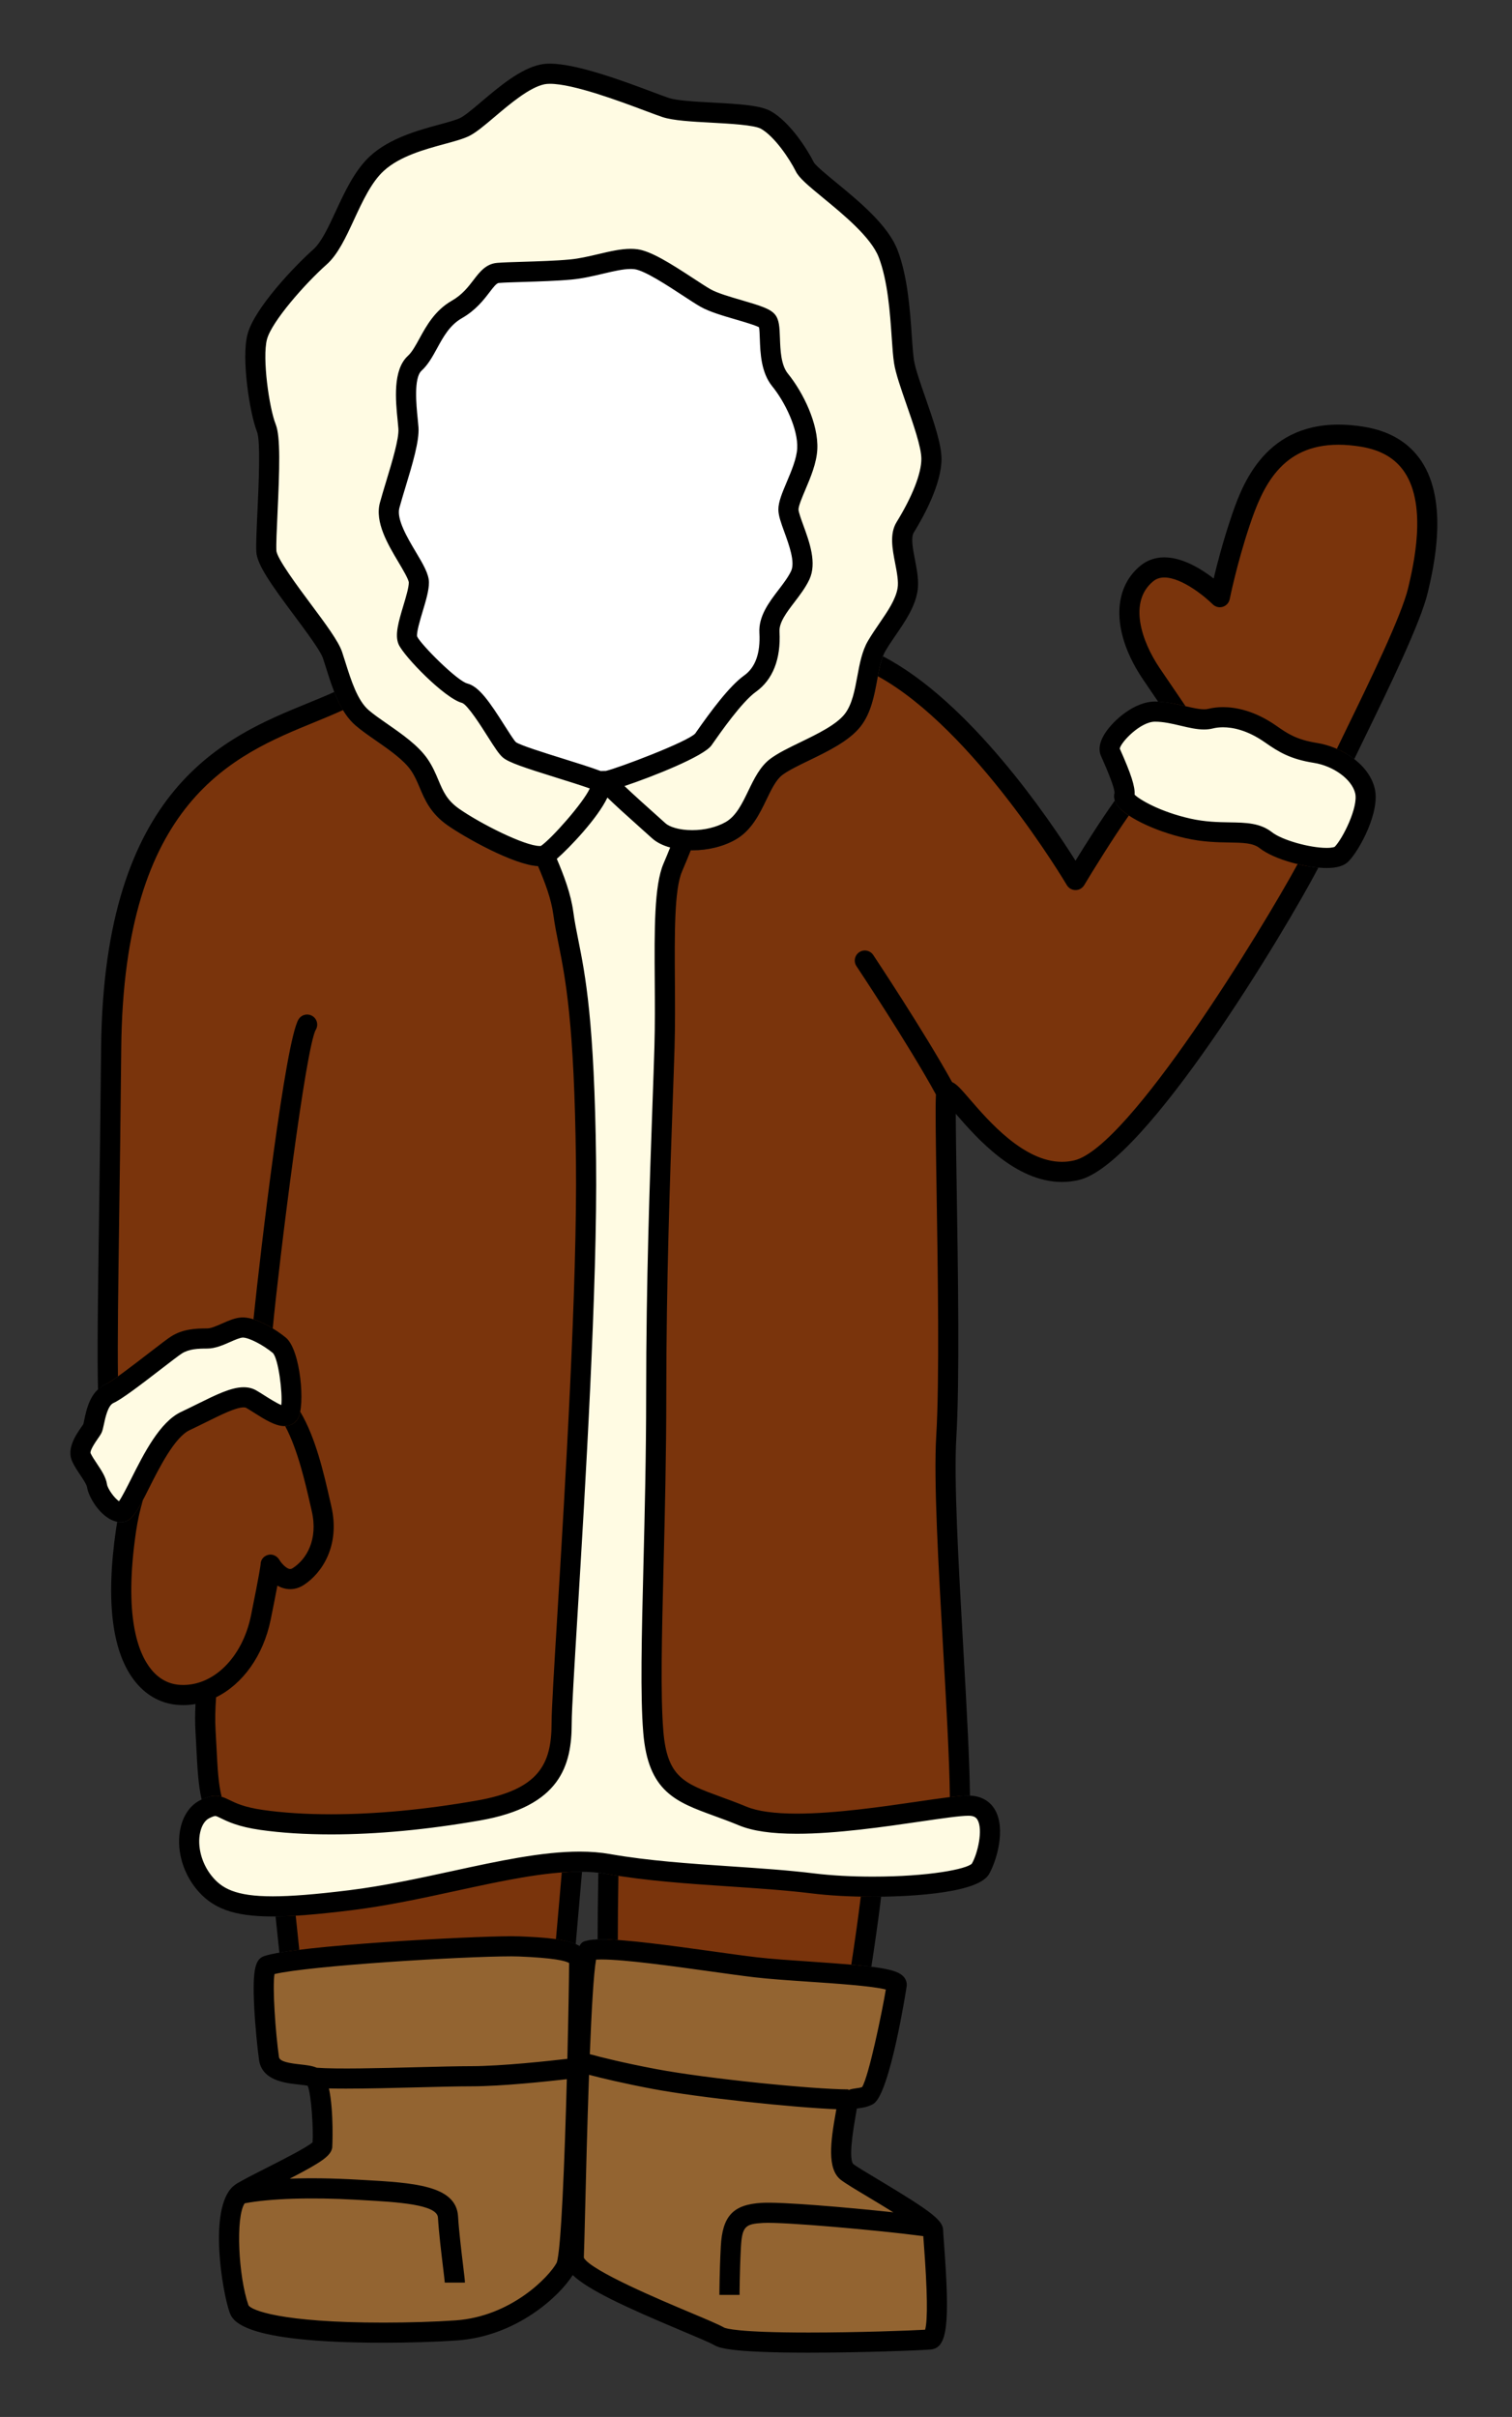 <svg xmlns="http://www.w3.org/2000/svg" xmlns:xlink="http://www.w3.org/1999/xlink" viewBox= "0 0 244 390" width="244px" height="390px">
<rect x="0" y="0" width="244" height="390" fill="#333333" stroke="none"/>
<g xmlns="http://www.w3.org/2000/svg" id="InuitV2.svg">
<path id="Jacket" fill="#7A340C" d="M212.254,137.327C211.807,139.118,184.943,186.13,173.75,188.816C162.557,191.502,153.154,174.041,152.707,176.279C152.259,178.517,153.602,217.022,152.707,231.798C151.812,246.574,156.271,291.596,154.48,296.522C152.689,301.448,107.934,293.137,101.217,292.243C94.501,291.348,91.367,294.481,61.817,297.168C32.267,299.855,34.058,294.034,33.163,279.259C33.048,277.365,33.12,275.168,33.327,272.78C37.468,271.143,40.899,266.87,42.091,261.016C43.675,253.237,43.675,252.516,43.675,252.516C43.675,252.516,45.692,255.973,48.14,254.389C50.588,252.805,53.182,249.059,51.885,243.442C50.588,237.825,48.428,227.02,43.098,224.715C39.468,223.147,30.739,225.114,25.071,233.733C21.978,233.921,19.514,233.823,18.834,233.141C16.596,230.903,17.491,216.127,17.938,169.118C18.375,123.239,41.411,119.148,54.588,113.152C55.309,114.668,56.195,116.048,57.387,117.07C58.334,117.882,59.482,118.679,60.699,119.524C62.784,120.972,65.148,122.615,66.311,124.305C66.935,125.212,67.328,126.145,67.744,127.132C68.557,129.063,69.48,131.251,72.241,133.183C75.01,135.121,83.223,139.768,87.119,139.768C87.848,139.768,88.467,139.61,88.957,139.298C90.222,138.492,96.12,132.683,98.014,128.696C99.156,129.818,100.954,131.448,103.737,133.935C104.341,134.475,104.859,134.937,105.216,135.262C106.575,136.498,108.943,137.206,111.712,137.206C114.268,137.206,116.754,136.59,118.713,135.471C121.276,134.006,122.558,131.352,123.689,129.01C124.484,127.364,125.236,125.809,126.246,125.051C127.244,124.303,128.866,123.517,130.584,122.686C133.62,121.216,137.061,119.55,138.889,117.201C140.563,115.049,141.085,112.222,141.547,109.726C141.692,108.944,141.838,108.19,142.006,107.483C158.395,116.188,173.564,142,173.564,142C173.564,142,180.913,129.716,184.046,126.582C187.182,123.448,212.702,135.536,212.254,137.327zM51.886,243.439C50.59,237.823,48.429,227.019,43.099,224.713C38.065,222.536,23.221,227.161,20.34,246.896C17.459,266.631,23.157,273.21,29.063,273.5C34.969,273.79,40.506,268.794,42.091,261.016C43.676,253.237,43.675,252.516,43.675,252.516C43.675,252.516,45.692,255.973,48.14,254.389C50.588,252.805,53.183,249.059,51.886,243.439zM191.9,117.682C191.9,117.682,189.806,114.637,185.81,108.736C181.812,102.835,180.669,96.173,185.048,92.556C189.427,88.939,196.849,96.363,196.849,96.363C196.849,96.363,197.992,90.653,200.085,84.371C202.179,78.089,205.985,68.191,219.881,70.475C233.777,72.759,230.327,88.849,228.828,95.22C227.329,101.591,218.358,118.824,215.694,124.724L191.9,117.682zM92.804,294.452C93.025,295.555,90.158,325.101,90.158,327.088C90.158,329.075,50.026,330.836,48.923,329.072C47.82,327.307,46.277,310.99,45.615,304.375C45.616,304.375,92.583,293.35,92.804,294.452zM140.875,300.627C141.536,301.95,137.566,327.308,136.906,328.631C136.245,329.954,100.522,326.648,98.979,325.985C97.436,325.322,98.317,297.54,98.317,295.114C98.317,295.114,140.213,299.305,140.875,300.627z"/>
<path id="Boots" fill="#936431" d="M43.19,317.165C48.001,315.561,78.251,313.856,83.763,314.077C89.275,314.298,93.466,314.738,93.466,316.503C93.466,318.268,92.805,363.029,91.261,365.898C89.717,368.765,83.102,375.379,73.62,376.042C64.138,376.705,40.103,376.924,38.559,372.514S35.693,355.755,39,353.77C42.307,351.786,51.789,347.595,52.01,346.273C52.231,344.95,52.01,336.128,50.687,335.248C49.364,334.367,43.851,335.248,43.41,332.161C42.969,329.073,41.867,317.606,43.19,317.165zM92.583,364.353C92.362,367.88,112.976,375.237,116.063,377C119.15,378.763,147.857,377.721,150.063,377.5C152.269,377.279,150.578,361.486,150.578,359.943C150.578,358.4,138.67,352.005,136.684,350.461C134.7,348.917,136.464,341.641,136.684,339.877C136.905,338.113,138.571,338.97,140.114,338.088C141.657,337.206,144.481,322.075,144.702,320.313C144.922,318.549,129.452,318.327,121.954,317.445C114.456,316.563,98.196,313.83,95.009,314.741C93.466,315.181,92.804,360.825,92.583,364.353z"/>
<path fill="#FFFFFF" d="M131.989,81.715C131.828,90.929,130.299,97.682,126.815,104.811C120.339,118.077,107.037,128.354,95.76,128.157C84.484,127.962,71.747,116.55,65.571,103.997C61.724,96.181,61.026,89.005,61.174,80.482C61.741,47.952,77.78,37.556,97.334,37.897C116.889,38.236,132.532,50.563,131.989,81.715"/>
<path id="Fur" fill="#FFFBE3" d="M28.512,217.006C30.003,216.074,31.679,215.983,33.45,215.983C35.221,215.983,37.456,214.305,39.04,214.212C40.624,214.119,43.419,215.702,45.096,217.101C46.773,218.498,47.518,226.697,46.68,228.093C45.842,229.49,42.488,226.882,40.531,225.765C38.574,224.646,34.848,226.976,29.91,229.306C24.972,231.633,21.333,244,19.563,244C17.793,244,15.841,241.042,15.655,239.736C15.469,238.431,13.885,236.757,13.14,235.173C12.395,233.589,14.537,231.26,14.91,230.516C15.283,229.77,15.445,225.912,17.612,224.925C19.661,223.993,27.021,217.938,28.512,217.006zM205.035,118.443C201.136,115.714,197.611,115.397,195.327,115.968C193.042,116.539,189.806,114.826,186.38,114.826C182.954,114.826,178.386,119.585,179.147,121.298C179.909,123.011,181.813,127.199,181.432,128.341C181.05,129.483,185.809,132.339,191.71,133.671C197.611,135.003,201.607,133.481,204.273,135.574C206.937,137.667,214.931,139.382,216.455,137.858C217.979,136.334,221.023,130.624,220.262,127.579C219.501,124.534,215.884,122.059,212.268,121.488C208.65,120.917,206.938,119.775,205.035,118.443zM158.184,301.611C156.721,304.121,141.418,305.163,131.172,303.908C120.926,302.652,108.797,302.654,98.132,300.771C87.467,298.888,71.784,304.745,56.519,306.625C41.254,308.505,36.132,307.825,32.821,303.631C29.51,299.437,29.951,293.476,33.042,291.931C36.133,290.386,35.231,292.666,42.231,293.666C49.231,294.666,60.997,294.968,77.168,292.151C88.603,290.16,90.634,284.866,90.634,278.022C90.634,271.178,94.898,216.332,94.564,187.332C94.23,158.332,91.897,154.666,90.897,147.332C90.478,144.26,89.182,141.07,87.841,138.033L88.087,137.924C86.062,139.213,76.858,134.426,73.175,131.849C69.492,129.272,69.677,126.327,67.653,123.381C65.629,120.435,61.026,118.042,58.448,115.833C55.87,113.624,54.766,109.022,53.661,105.708S43.168,92.086,42.984,88.957C42.8,85.828,44.088,71.836,42.984,69.075C41.88,66.314,40.591,57.846,41.511,54.348C42.431,50.85,48.323,44.407,51.636,41.461C54.949,38.515,56.607,30.232,60.841,26.366C65.075,22.5,72.439,21.763,75.016,20.475C77.593,19.187,83.116,12.928,87.535,12.007C91.954,11.086,104.103,16.241,107.417,17.346C110.731,18.451,121.04,17.898,123.617,19.371C126.193,20.844,128.771,24.71,129.876,26.919C130.981,29.128,141.105,35.203,143.314,40.91C145.523,46.617,145.338,54.901,145.89,58.399C146.443,61.897,150.308,70.365,150.308,74.046C150.308,77.727,147.547,82.698,146.075,85.091C144.601,87.484,146.996,92.087,146.443,95.216C145.892,98.345,143.314,101.107,141.472,104.237C139.631,107.367,140.183,112.889,137.607,116.203C135.029,119.516,128.217,121.541,125.273,123.751C122.328,125.961,121.774,131.851,117.91,134.06C115.657,135.348,112.779,135.759,110.368,135.514C109.732,137.199,109.091,138.773,108.564,140.001C106.564,144.668,107.564,157.668,107.231,169.001C106.898,180.334,105.898,201.668,105.898,225.001C105.898,248.334,104.588,269.195,105.425,279.443C106.262,289.689,111.28,289.478,119.854,293.035C128.428,296.591,151.076,291.366,156.303,291.366S159.648,299.104,158.184,301.611zM113.491,119.332C114.78,117.491,118.462,112.153,121.039,110.312C123.616,108.471,124.351,105.341,124.168,102.028C123.985,98.715,127.666,95.953,129.139,92.823C130.612,89.693,127.237,84.235,127.237,82.21C127.237,80.185,130.087,75.936,130.27,72.439C130.455,68.942,128.284,64.265,125.891,61.32C123.497,58.375,124.723,52.876,123.801,51.772C122.88,50.668,116.438,49.563,113.86,48.09C111.282,46.617,105.392,42.199,102.631,41.831C99.87,41.463,96.004,43.12,92.138,43.488C88.272,43.856,82.565,43.856,80.356,44.04C78.147,44.224,77.595,47.722,73.729,49.931C69.863,52.14,69.134,56.599,66.924,58.624C64.714,60.649,65.729,66.492,65.913,69.07C66.097,71.648,63.985,77.487,62.88,81.537C61.775,85.587,67.597,91.611,67.597,94.004C67.597,96.397,65.076,101.66,65.812,103.317C66.548,104.974,72.801,111.31,75.01,111.862C77.219,112.414,80.907,119.885,82.196,120.989C83.485,122.093,92.564,124.471,96.575,126.013C96.668,126.049,96.745,126.099,96.805,126.16L97.922,126.013C98.658,126.014,112.202,121.173,113.491,119.332z"/>
<path id="FurBorder" fill="#000000" d="M19.563,245.625C16.634,245.625,14.293,241.695,14.046,239.967C13.987,239.555,13.413,238.696,12.953,238.008C12.495,237.322,12.021,236.613,11.669,235.864C10.688,233.777,12.272,231.504,13.124,230.281C13.268,230.075,13.393,229.905,13.459,229.781C13.483,229.693,13.528,229.439,13.593,229.135C13.956,227.41,14.563,224.526,16.938,223.446C18.064,222.934,21.67,220.151,24.057,218.309C25.904,216.885,27.065,215.995,27.65,215.627C29.527,214.454,31.544,214.356,33.449,214.356C34.047,214.356,35,213.934,35.842,213.563C36.858,213.115,37.908,212.649,38.944,212.588C41.329,212.436,44.735,214.682,46.135,215.85C48.54,217.854,49.275,226.922,48.072,228.927C47.618,229.684,46.823,230.117,45.892,230.117C44.408,230.117,42.662,229.012,40.974,227.941C40.523,227.657,40.097,227.384,39.724,227.171C39.616,227.109,39.445,227.097,39.321,227.097C38.075,227.097,35.755,228.244,33.298,229.459C32.446,229.881,31.547,230.325,30.603,230.771C28.18,231.915,25.703,236.838,24.064,240.097C22.214,243.777,21.285,245.625,19.563,245.625zM39.176,215.832C38.686,215.859,37.874,216.219,37.157,216.535C36.021,217.037,34.734,217.605,33.45,217.605C31.957,217.605,30.523,217.666,29.374,218.382C28.895,218.683,27.51,219.75,26.043,220.881C22.479,223.631,19.645,225.784,18.284,226.402C17.406,226.801,16.979,228.83,16.774,229.802C16.644,230.42,16.55,230.865,16.364,231.24C16.229,231.51,16.036,231.787,15.791,232.136C14.708,233.691,14.553,234.271,14.613,234.486C14.86,235.007,15.264,235.615,15.656,236.2C16.366,237.263,17.101,238.361,17.264,239.507C17.366,240.218,18.467,241.772,19.209,242.238C19.716,241.509,20.535,239.883,21.161,238.638C23.219,234.545,25.781,229.452,29.217,227.831C30.141,227.395,31.023,226.959,31.858,226.546C34.907,225.037,37.316,223.847,39.322,223.847C40.075,223.847,40.754,224.017,41.338,224.349C41.749,224.584,42.219,224.881,42.715,225.197C43.383,225.62,44.621,226.404,45.396,226.724C45.619,224.716,44.929,219.261,44.038,218.328C42.447,217.007,40.167,215.832,39.176,215.832zM214.082,140.066C214.081,140.066,214.081,140.066,214.082,140.066C210.902,140.066,205.682,138.747,203.27,136.852C202.2,136.011,200.596,135.984,198.375,135.947C196.468,135.916,194.094,135.876,191.354,135.257C186.162,134.085,181.225,131.622,180.112,129.652C179.717,128.952,179.746,128.348,179.858,127.936C179.86,127.45,179.485,126.048,177.764,122.185L177.663,121.959C177.348,121.249,177.212,120.033,178.355,118.273C179.724,116.167,183.119,113.201,186.379,113.201C188.146,113.201,189.817,113.596,191.291,113.944C192.748,114.289,194.147,114.59,194.933,114.391C195.695,114.201,196.513,114.104,197.366,114.104C199.329,114.104,202.415,114.626,205.966,117.111C207.686,118.315,209.171,119.354,212.522,119.883C216.397,120.495,220.842,123.2,221.839,127.185C222.783,130.961,219.361,137.25,217.606,139.007C216.895,139.721,215.74,140.066,214.082,140.066zM183.096,128.23C183.908,129.033,187.196,130.986,192.069,132.086C194.485,132.631,196.581,132.666,198.43,132.697C201.069,132.741,203.348,132.779,205.278,134.297C206.867,135.544,211.309,136.816,214.082,136.816L214.082,136.816C215.073,136.816,215.38,136.65,215.383,136.648C216.698,135.319,219.24,130.186,218.687,127.974C218.129,125.74,215.199,123.596,212.017,123.094C208.218,122.493,206.341,121.339,204.105,119.774C201.247,117.774,198.863,117.355,197.368,117.355C196.781,117.355,196.226,117.419,195.722,117.545C195.279,117.656,194.81,117.71,194.293,117.71C193.097,117.71,191.856,117.417,190.546,117.107C189.181,116.784,187.771,116.451,186.381,116.451C184.064,116.451,180.935,119.681,180.701,120.791L180.731,120.861C182.518,124.868,183.191,126.926,183.096,128.23zM111.714,137.206C114.27,137.206,116.756,136.59,118.715,135.471C121.278,134.006,122.561,131.352,123.692,129.01C124.487,127.364,125.237,125.809,126.248,125.051C127.246,124.303,128.868,123.517,130.586,122.686C133.622,121.216,137.062,119.55,138.89,117.201C140.564,115.049,141.087,112.222,141.549,109.726C141.884,107.916,142.2,106.206,142.874,105.061C143.403,104.162,144.019,103.263,144.612,102.394C146.08,100.247,147.598,98.027,148.044,95.499C148.337,93.837,147.985,92.027,147.646,90.276C147.326,88.625,146.961,86.753,147.459,85.943C149.13,83.228,151.935,78.071,151.935,74.046C151.935,71.631,150.615,67.831,149.335,64.155C148.497,61.743,147.705,59.466,147.496,58.145C147.347,57.191,147.249,55.789,147.138,54.166C146.861,50.124,146.48,44.588,144.83,40.324C143.276,36.31,138.643,32.502,134.922,29.441C133.446,28.229,131.612,26.72,131.33,26.193C130.292,24.118,127.515,19.727,124.423,17.961C122.8,17.034,119.771,16.809,114.975,16.549C112.15,16.396,109.23,16.238,107.931,15.805C107.321,15.601,106.404,15.257,105.288,14.838C100.736,13.13,93.118,10.273,88.757,10.273C88.176,10.273,87.668,10.32,87.204,10.417C83.973,11.09,80.499,14.03,77.708,16.392C76.338,17.551,75.044,18.646,74.291,19.023C73.617,19.36,72.317,19.713,70.941,20.087C67.559,21.006,62.926,22.264,59.747,25.167C57.269,27.429,55.634,30.958,54.192,34.07C52.998,36.648,51.869,39.083,50.559,40.248C47.571,42.904,41.045,49.745,39.942,53.936C38.908,57.866,40.32,66.787,41.477,69.68C42.074,71.173,41.736,78.433,41.535,82.772C41.402,85.638,41.296,87.902,41.364,89.054C41.486,91.131,43.774,94.342,47.528,99.382C49.49,102.017,51.714,105.003,52.122,106.225C52.289,106.727,52.457,107.26,52.63,107.809C53.675,111.132,54.86,114.897,57.393,117.069C58.34,117.881,59.488,118.678,60.705,119.523C62.79,120.971,65.154,122.614,66.317,124.304C66.941,125.211,67.334,126.144,67.75,127.131C68.563,129.062,69.486,131.25,72.247,133.182C74.945,135.071,82.812,139.531,86.817,139.758L86.817,139.746C87.947,142.373,88.945,145.023,89.29,147.554C89.523,149.263,89.829,150.788,90.152,152.404C91.221,157.748,92.686,165.066,92.942,187.353C93.172,207.357,91.168,240.364,89.97,260.084C89.413,269.246,89.012,275.866,89.012,278.023C89.012,284.622,87.029,288.787,76.892,290.551C68.503,292.013,60.606,292.752,53.421,292.752C49.378,292.752,45.692,292.519,42.464,292.058C39.421,291.623,38.064,290.959,37.073,290.476C36.346,290.121,35.66,289.786,34.748,289.786C34.027,289.786,33.278,290,32.318,290.478C30.732,291.271,29.601,292.861,29.134,294.954C28.423,298.142,29.348,301.851,31.549,304.641C34.166,307.954,37.657,309.245,44.003,309.245C47.115,309.245,51.157,308.926,56.722,308.239C62.424,307.537,68.131,306.298,73.651,305.099C80.927,303.519,87.799,302.027,93.537,302.027C95.111,302.027,96.563,302.142,97.854,302.372C104.224,303.496,111.084,303.956,117.718,304.4C122.396,304.713,126.814,305.009,130.98,305.521C133.888,305.875,137.299,306.065,140.842,306.065C144.743,306.065,157.625,305.802,159.592,302.431C160.814,300.337,162.355,295.144,160.574,292.045C159.72,290.558,158.205,289.739,156.305,289.739C154.698,289.739,151.78,290.165,148.086,290.705C142.475,291.524,134.788,292.647,128.592,292.647C124.993,292.647,122.263,292.272,120.478,291.532C118.982,290.912,117.577,290.397,116.337,289.944C110.376,287.764,107.654,286.77,107.045,279.309C106.568,273.463,106.807,263.794,107.084,252.6C107.29,244.278,107.523,234.846,107.523,224.997C107.523,206.934,108.116,190.278,108.548,178.116C108.671,174.647,108.78,171.594,108.855,169.045C108.959,165.503,108.934,161.823,108.91,158.266C108.859,150.697,108.811,143.546,110.057,140.637C110.574,139.43,111.048,138.283,111.479,137.195L111.714,137.206zM108.152,136.747C107.815,137.592,107.454,138.465,107.07,139.361C105.556,142.893,105.604,150.029,105.66,158.291C105.684,161.82,105.708,165.47,105.606,168.953C105.531,171.496,105.423,174.544,105.3,178.005C104.866,190.192,104.273,206.881,104.273,225.001C104.273,234.811,104.04,244.221,103.835,252.522C103.544,264.276,103.314,273.559,103.806,279.576C104.584,289.11,109.046,290.742,115.221,293C116.49,293.464,117.802,293.942,119.233,294.537C121.445,295.455,124.507,295.899,128.592,295.899C135.024,295.899,142.844,294.756,148.555,293.922C151.977,293.422,154.934,292.99,156.305,292.99C157.242,292.99,157.563,293.331,157.754,293.664C158.656,295.234,157.787,299.07,156.835,300.719C155.977,301.598,149.939,302.815,140.84,302.815C137.426,302.815,134.152,302.635,131.372,302.294C127.118,301.773,122.656,301.475,117.933,301.157C111.385,300.719,104.614,300.263,98.417,299.17C96.919,298.906,95.322,298.777,93.535,298.777C87.449,298.777,80.41,300.304,72.959,301.923C67.511,303.106,61.877,304.328,56.322,305.014C50.892,305.684,46.977,305.994,44.001,305.994C37.97,305.994,35.741,304.705,34.098,302.625C32.513,300.617,31.809,297.884,32.305,295.661C32.555,294.541,33.075,293.732,33.77,293.385C34.38,293.08,34.644,293.035,34.747,293.035C34.907,293.035,35.216,293.185,35.644,293.394C36.762,293.941,38.453,294.767,42.003,295.275C45.383,295.757,49.224,296.003,53.42,296.003C60.792,296.003,68.876,295.246,77.449,293.753C90.467,291.486,92.262,284.854,92.262,278.024C92.262,275.964,92.682,269.044,93.215,260.282C94.415,240.516,96.424,207.438,96.193,187.316C95.933,164.725,94.434,157.235,93.34,151.766C93.013,150.134,92.731,148.724,92.512,147.115C92.122,144.261,91.031,141.333,89.855,138.584L89.856,138.585C91.964,136.731,96.42,132.064,98.021,128.696C99.163,129.818,100.961,131.448,103.744,133.935C104.348,134.475,104.866,134.937,105.223,135.262C105.95,135.922,106.965,136.432,108.175,136.764L108.152,136.747zM97.779,124.392L96.929,124.411C95.315,123.806,93.013,123.088,90.784,122.393C88.058,121.542,83.939,120.258,83.257,119.759C82.949,119.477,82.068,118.086,81.424,117.071C79.023,113.281,77.306,110.761,75.404,110.286C73.779,109.88,67.894,103.982,67.315,102.706C67.171,102.111,67.818,99.955,68.205,98.666C68.727,96.924,69.222,95.278,69.222,94.004C69.222,92.626,68.286,91.054,67.101,89.063C65.773,86.831,63.954,83.774,64.447,81.965C64.733,80.914,65.089,79.742,65.453,78.539C66.553,74.909,67.689,71.155,67.533,68.955C67.504,68.555,67.456,68.078,67.403,67.55C67.189,65.422,66.743,60.994,68.021,59.823C69.084,58.848,69.792,57.555,70.541,56.187C71.544,54.354,72.581,52.458,74.534,51.343C76.777,50.061,78.055,48.389,78.989,47.169C79.595,46.376,80.118,45.691,80.49,45.661C81.344,45.59,82.791,45.546,84.467,45.495C86.906,45.421,89.943,45.33,92.291,45.106C94.034,44.94,95.706,44.545,97.323,44.164C98.981,43.773,100.547,43.403,101.78,43.403C101.999,43.403,102.212,43.415,102.416,43.442C104.04,43.658,107.732,46.078,110.175,47.679C111.31,48.423,112.291,49.066,113.054,49.502C114.462,50.306,116.651,50.945,118.768,51.563C120.017,51.928,121.848,52.462,122.489,52.807C122.564,53.2,122.593,54.02,122.615,54.642C122.697,56.948,122.808,60.106,124.629,62.346C126.698,64.893,128.811,69.266,128.649,72.355C128.561,73.999,127.712,76.008,126.962,77.781C126.238,79.494,125.611,80.974,125.611,82.212C125.611,83.201,126.042,84.381,126.586,85.875C127.327,87.912,128.343,90.702,127.669,92.133C127.201,93.126,126.44,94.127,125.63,95.185C124.114,97.172,122.396,99.424,122.546,102.12C122.729,105.388,121.903,107.7,120.095,108.992C117.693,110.707,114.674,114.807,112.311,118.186L112.194,118.359C110.928,119.723,99.646,123.979,97.779,124.392zM144.843,94.934C144.52,96.771,143.26,98.611,141.928,100.559C141.303,101.473,140.657,102.418,140.071,103.413C139.108,105.052,138.723,107.127,138.352,109.134C137.938,111.368,137.511,113.678,136.325,115.205C134.963,116.955,131.886,118.445,129.171,119.76C127.308,120.662,125.547,121.515,124.298,122.451C122.655,123.683,121.694,125.673,120.765,127.597C119.749,129.699,118.79,131.685,117.103,132.649C115.648,133.48,113.685,133.957,111.714,133.957C109.572,133.957,108.006,133.405,107.404,132.858C107.041,132.528,106.517,132.059,105.904,131.511C104.675,130.412,102.332,128.318,100.777,126.84C105.298,125.329,113.574,122.046,114.821,120.264L114.973,120.046C116.273,118.186,119.727,113.245,121.982,111.634C124.717,109.681,126.033,106.328,125.79,101.937C125.707,100.44,126.924,98.844,128.213,97.154C129.088,96.007,129.993,94.821,130.609,93.514C131.859,90.858,130.628,87.477,129.638,84.76C129.292,83.808,128.861,82.625,128.861,82.209C128.861,81.63,129.443,80.256,129.955,79.043C130.809,77.024,131.775,74.736,131.893,72.522C132.11,68.397,129.586,63.291,127.151,60.293C126.018,58.898,125.93,56.473,125.862,54.523C125.8,52.814,125.757,51.579,125.049,50.729C124.29,49.818,122.685,49.318,119.677,48.44C117.831,47.901,115.739,47.291,114.665,46.677C113.988,46.29,113.046,45.673,111.955,44.958C108.128,42.45,105.027,40.509,102.844,40.218C102.509,40.174,102.151,40.151,101.779,40.151C100.168,40.151,98.423,40.563,96.576,40.999C95.065,41.355,93.504,41.724,91.983,41.869C89.738,42.083,86.761,42.172,84.369,42.244C82.647,42.296,81.16,42.341,80.221,42.419C78.412,42.569,77.393,43.903,76.407,45.192C75.557,46.303,74.595,47.562,72.922,48.518C70.171,50.09,68.796,52.604,67.69,54.624C67.074,55.749,66.492,56.813,65.825,57.424C63.347,59.695,63.843,64.616,64.17,67.872C64.219,68.365,64.265,68.81,64.291,69.184C64.406,70.785,63.262,74.56,62.343,77.594C61.969,78.828,61.605,80.032,61.311,81.107C60.455,84.248,62.591,87.838,64.308,90.723C64.962,91.822,65.951,93.484,65.972,94.002C65.972,94.799,65.505,96.356,65.093,97.73C64.327,100.281,63.666,102.485,64.328,103.975C65.203,105.943,71.81,112.735,74.588,113.428C75.501,113.792,77.648,117.18,78.679,118.808C79.836,120.633,80.52,121.691,81.138,122.221C82.078,123.027,84.504,123.837,89.817,125.493C91.728,126.089,93.693,126.701,95.176,127.228C94.137,129.535,89.006,135.339,87.285,136.505C87.253,136.51,87.2,136.514,87.121,136.514C84.667,136.514,77.491,132.885,74.106,130.517C72.113,129.121,71.507,127.685,70.741,125.866C70.28,124.772,69.803,123.641,68.991,122.46C67.492,120.28,64.87,118.459,62.555,116.851C61.409,116.055,60.326,115.303,59.505,114.599C57.678,113.033,56.642,109.738,55.727,106.831C55.548,106.264,55.375,105.713,55.202,105.194C54.63,103.477,52.545,100.678,50.132,97.438C48.092,94.7,44.68,90.117,44.606,88.861C44.548,87.88,44.661,85.471,44.779,82.921C45.114,75.717,45.29,70.464,44.492,68.471C43.433,65.825,42.296,57.746,43.082,54.761C43.832,51.913,49.198,45.802,52.715,42.675C54.531,41.061,55.798,38.328,57.138,35.435C58.516,32.462,59.941,29.387,61.936,27.566C64.535,25.193,68.558,24.1,71.79,23.222C73.394,22.786,74.778,22.41,75.741,21.929C76.844,21.378,78.216,20.217,79.804,18.872C82.315,16.747,85.44,14.103,87.864,13.598C88.104,13.548,88.404,13.523,88.754,13.523C92.525,13.523,100.083,16.358,104.144,17.881C105.307,18.318,106.264,18.676,106.901,18.888C108.614,19.459,111.617,19.622,114.797,19.794C117.726,19.953,121.737,20.17,122.81,20.783C125.033,22.054,127.433,25.667,128.421,27.646C128.956,28.715,130.31,29.857,132.857,31.952C136.105,34.622,140.552,38.279,141.798,41.497C143.271,45.302,143.632,50.554,143.896,54.389C144.012,56.089,144.113,57.557,144.287,58.653C144.541,60.26,145.379,62.671,146.266,65.224C147.401,68.485,148.686,72.182,148.686,74.047C148.686,76.402,147.229,80.118,144.692,84.24C143.53,86.129,144.001,88.552,144.457,90.896C144.738,92.355,145.032,93.865,144.843,94.934z"/>
<path id="JacketBorder" fill="#000000" d="M19.034,222.098C18.12,222.75,17.358,223.255,16.939,223.446C16.503,223.645,16.145,223.919,15.819,224.218C15.673,218.656,15.791,210.135,15.976,196.932C16.083,189.236,16.212,180.041,16.316,169.101C16.718,126.92,36.492,118.849,49.577,113.507C51.121,112.877,52.588,112.274,53.94,111.658C54.343,112.683,54.812,113.667,55.359,114.574C53.926,115.23,52.412,115.861,50.805,116.517C37.782,121.833,19.947,129.113,19.566,169.133C19.462,180.079,19.333,189.278,19.226,196.979C19.073,207.828,18.957,216.229,19.034,222.098zM180.111,129.651C180.019,129.488,179.955,129.331,179.904,129.179C177.654,132.327,175.099,136.381,173.56,138.882C169.359,132.214,156.5,113.177,142.484,105.9C142.127,106.814,141.888,107.931,141.664,109.119C157.218,117.656,171.984,142.519,172.163,142.823C172.454,143.317,172.984,143.623,173.559,143.625C173.561,143.625,173.563,143.625,173.565,143.625C174.135,143.625,174.666,143.325,174.96,142.834C176.355,140.502,179.546,135.342,182.169,131.59C181.182,130.932,180.459,130.268,180.111,129.651zM50.4,163.939C49.63,163.476,48.633,163.727,48.171,164.497C46.052,168.027,42.072,201.566,40.902,212.878C41.963,213.207,43.056,213.768,44.013,214.354C45.124,202.825,49.355,168.993,50.958,166.169C51.419,165.399,51.169,164.401,50.4,163.939zM153.646,174.614C149.073,166.35,141,154.224,140.916,154.098C140.418,153.351,139.408,153.147,138.663,153.648C137.916,154.145,137.714,155.154,138.212,155.901C138.297,156.029,146.589,168.483,151.042,176.619C151.034,176.748,151.027,176.891,151.021,177.052C150.945,179.001,151.002,183.4,151.142,192.275C151.345,205.171,151.622,222.832,151.085,231.7C150.651,238.857,151.44,252.721,152.204,266.126C152.692,274.691,153.222,284.014,153.286,289.986C154.532,289.836,155.561,289.742,156.304,289.742C156.379,289.742,156.451,289.752,156.527,289.755C156.476,284.35,156.042,276.32,155.451,265.942C154.693,252.63,153.909,238.866,154.331,231.899C154.875,222.907,154.598,205.172,154.394,192.226C154.318,187.376,154.245,182.699,154.238,179.725C157.671,183.699,163.881,190.726,171.373,190.726C172.3,190.726,173.228,190.616,174.132,190.399C184.914,187.811,207.542,149.959,212.756,140.003C211.715,139.908,210.559,139.711,209.399,139.433C203.793,149.742,182.262,185.105,173.375,187.239C172.72,187.396,172.047,187.476,171.375,187.476C165.224,187.476,159.549,180.902,156.5,177.37C155.128,175.781,154.399,174.937,153.66,174.615M229.374,74.404C227.378,71.412,224.273,69.55,220.146,68.872C218.705,68.635,217.308,68.515,215.999,68.515C203.659,68.515,200.205,78.877,198.545,83.857C197.305,87.575,196.4,91.064,195.857,93.349C193.886,91.822,190.855,89.937,187.894,89.937C186.415,89.937,185.111,90.396,184.015,91.302C179.349,95.156,179.527,102.356,184.465,109.646C185.376,110.991,186.183,112.181,186.896,113.227C188.47,113.293,189.964,113.63,191.293,113.944C191.301,113.946,191.31,113.948,191.317,113.95C190.311,112.474,188.926,110.44,187.155,107.824C184.17,103.416,182.096,97.101,186.083,93.808C186.589,93.39,187.181,93.187,187.894,93.187C190.738,93.187,194.495,96.309,195.703,97.512C196.127,97.935,196.749,98.091,197.323,97.916C197.896,97.742,198.327,97.268,198.445,96.681C198.456,96.625,199.593,90.989,201.629,84.884C203.745,78.536,206.775,71.764,216,71.764C217.134,71.764,218.354,71.869,219.62,72.078C222.868,72.612,225.174,73.962,226.671,76.206C230.341,81.706,228.094,91.253,227.249,94.847C226.187,99.353,220.915,110.182,217.425,117.347C216.811,118.608,216.243,119.775,215.731,120.84C216.725,121.274,217.686,121.824,218.544,122.487C219.08,121.374,219.691,120.118,220.348,118.769C224.114,111.038,229.27,100.45,230.413,95.59C231.346,91.624,233.827,81.079,229.374,74.404zM34.88,273.87C39.148,271.764,42.493,267.185,43.684,261.339C44,259.786,44.429,257.651,44.766,255.858C45.363,256.196,46.055,256.428,46.828,256.428L46.828,256.428C47.592,256.428,48.331,256.2,49.025,255.752C51.983,253.838,54.923,249.369,53.471,243.075L53.236,242.048C52.251,237.719,50.924,231.926,48.447,227.794C48.355,228.272,48.233,228.664,48.074,228.928C47.641,229.651,46.893,230.067,46.016,230.104C48.037,233.873,49.281,239.315,50.067,242.77L50.304,243.807C51.377,248.456,49.435,251.618,47.26,253.024C47.023,253.177,46.879,253.178,46.83,253.178L46.829,253.178C46.266,253.178,45.45,252.315,45.081,251.698C44.711,251.063,43.963,250.707,43.255,250.899C42.546,251.09,42.056,251.684,42.056,252.42C42.052,252.465,41.946,253.597,40.501,260.692C39.123,267.458,34.411,272.139,29.145,271.879C27.289,271.788,25.703,270.959,24.431,269.413C22.21,266.714,19.977,260.658,21.951,247.134C22.218,245.308,22.597,243.622,23.064,242.06C21.821,244.422,20.944,245.627,19.565,245.627C19.345,245.627,19.13,245.599,18.918,245.558C18.855,245.924,18.79,246.288,18.735,246.665C17.012,258.467,18.084,266.815,21.921,271.477C23.774,273.729,26.216,274.991,28.986,275.124C29.174,275.133,29.363,275.139,29.55,275.139C30.228,275.139,30.897,275.079,31.554,274.965L31.551,274.95C31.471,276.533,31.461,278.017,31.542,279.355C31.601,280.318,31.647,281.245,31.692,282.13C31.851,285.257,31.994,288.023,32.54,290.376C33.39,289.976,34.083,289.785,34.745,289.785C35.123,289.785,35.458,289.85,35.777,289.944C35.239,287.897,35.106,285.272,34.938,281.965C34.893,281.068,34.845,280.131,34.786,279.156C34.691,277.591,34.734,275.795,34.874,273.854L34.88,273.87zM44.469,309.239C44.688,311.394,44.89,313.322,45.082,315.084C45.997,314.927,47.088,314.772,48.299,314.623C48.086,312.672,47.889,310.771,47.721,309.115C46.54,309.188,45.454,309.229,44.469,309.239zM93.924,302.035C93.793,302.034,93.666,302.027,93.532,302.027C92.604,302.027,91.637,302.079,90.654,302.15C90.372,305.498,90.022,309.437,89.714,312.908C90.961,313.091,92.049,313.34,92.906,313.707C93.36,308.591,93.69,304.818,93.924,302.035zM99.798,302.688C99.145,302.587,98.493,302.485,97.849,302.373C97.436,302.3,97,302.242,96.556,302.192C96.479,306.479,96.444,310.009,96.443,312.943C96.637,312.936,96.834,312.93,97.052,312.93C97.817,312.93,98.711,312.969,99.699,313.037C99.698,310.24,99.728,306.834,99.798,302.688zM140.837,306.065C140.188,306.065,139.547,306.051,138.908,306.04C138.534,309.147,137.958,313.222,137.377,317.021C138.618,317.129,139.695,317.24,140.615,317.353C140.806,316.117,140.945,315.19,140.993,314.868C141.57,310.984,141.949,308.146,142.189,306.055C141.668,306.062,141.211,306.065,140.837,306.065z"/>
<path id="BootsBorder" fill="#000000" d="M37.941,352.533C38.015,352.48,38.086,352.423,38.164,352.376C39.325,351.68,41.161,350.749,43.105,349.765C45.514,348.545,49.45,346.551,50.443,345.688C50.587,343.852,50.271,338.011,49.649,336.559C49.331,336.49,48.645,336.413,48.165,336.36C45.962,336.116,42.275,335.706,41.802,332.389C41.576,330.805,41.182,327.077,41.016,323.751C40.699,317.416,41.299,316.083,42.676,315.624C47.72,313.941,75.547,312.433,82.535,312.433C83.05,312.433,83.484,312.441,83.828,312.454C88.046,312.623,91.598,312.887,93.529,314.006C93.828,313.389,94.167,313.291,94.563,313.178C95.15,313.01,95.941,312.932,97.052,312.932C101.033,312.932,108.469,313.968,115.03,314.881C117.706,315.254,120.235,315.607,122.145,315.83C124.468,316.102,127.54,316.309,130.791,316.529C141.475,317.249,144.75,317.663,145.869,319.017C146.223,319.448,146.382,319.978,146.314,320.512C146.293,320.684,143.626,337.952,140.92,339.498C140.052,339.993,139.206,340.107,138.588,340.191C138.492,340.204,138.378,340.218,138.276,340.235C138.223,340.586,138.151,340.999,138.063,341.484C137.063,347.072,137.313,348.759,137.7,349.193C138.247,349.617,139.988,350.66,141.832,351.763C150.457,356.932,152.202,358.307,152.202,359.942C152.202,360.168,152.266,361.041,152.337,361.964C153.327,375.162,152.873,378.849,150.226,379.114C148.902,379.246,139.351,379.63,130.506,379.63C117.394,379.63,115.896,378.775,115.257,378.408C114.526,377.99,112.436,377.112,110.016,376.096C100.604,372.143,94.903,369.467,92.423,367.108L92.424,367.109C90.353,370.433,83.424,376.983,73.732,377.659C70.387,377.891,66.073,378.026,61.899,378.026C38.769,378.026,37.502,374.408,37.025,373.047C35.893,369.816,33.615,356.546,37.557,352.846M95.178,331.463C97.028,331.967,100.636,332.875,105.896,333.87C114.097,335.422,131.38,337.149,136.906,337.149L136.906,337.252C137.369,337.08,137.826,337.015,138.154,336.971C138.523,336.922,138.849,336.877,139.131,336.763C140.216,334.962,142.34,324.699,142.95,321.034C140.84,320.465,134.755,320.055,130.573,319.773C127.279,319.55,124.169,319.34,121.765,319.058C119.82,318.829,117.275,318.474,114.581,318.099C108.444,317.245,100.808,316.181,97.051,316.181C96.697,316.181,96.416,316.192,96.193,316.204C95.799,318.349,95.459,324.453,95.18,331.464L95.178,331.463zM46.743,351.553C49.993,351.433,53.681,351.482,57.616,351.706L58.573,351.76C66.649,352.213,73.623,352.606,73.92,357.643C74.056,359.955,74.462,363.311,74.73,365.533C74.954,367.384,75.026,368.008,75.026,368.324L71.776,368.324C71.768,368.112,71.634,366.999,71.504,365.923C71.214,363.527,70.818,360.247,70.676,357.836C70.55,355.69,64.09,355.326,58.391,355.007L57.431,354.952C50.134,354.535,43.574,354.753,39.482,355.53L39.482,355.533C37.988,357.747,38.478,367.36,40.094,371.975C40.504,372.746,45.232,374.78,61.9,374.78C65.942,374.78,70.282,374.644,73.507,374.421C82.481,373.795,88.612,367.391,89.83,365.128C90.552,363.295,91.126,348.43,91.474,335.5C88.293,335.866,80.907,336.652,76.046,336.652C73.935,336.652,70.81,336.731,67.502,336.815C63.564,336.916,59.304,337.024,55.845,337.024C54.849,337.024,53.92,337.014,53.083,336.994L53.084,336.993C53.901,340.782,53.626,346.468,53.614,346.541C53.393,347.862,51.949,348.874,46.745,351.558M51.099,333.65C54.312,333.897,61.266,333.72,67.419,333.565C70.749,333.48,73.894,333.4,76.045,333.4C80.927,333.4,88.75,332.543,91.558,332.214C91.733,325.079,91.833,318.997,91.84,316.761C91.25,316.382,89.308,315.924,83.698,315.699C83.389,315.686,82.998,315.679,82.535,315.679C74.461,315.679,49.888,317.199,44.297,318.538C43.947,320.639,44.455,327.974,45.02,331.926C45.128,332.686,46.74,332.927,48.524,333.125C49.518,333.235,50.393,333.344,51.1,333.645M95.055,334.797C94.764,342.898,94.553,351.539,94.433,356.417C94.333,360.525,94.265,363.313,94.213,364.306C95.309,366.399,106.886,371.26,111.275,373.103C113.999,374.249,115.967,375.075,116.869,375.589C117.127,375.717,119.04,376.383,130.506,376.383C138.238,376.383,146.76,376.078,149.29,375.927C149.728,374.377,149.663,369.773,149.096,362.21C149.052,361.62,149.02,361.177,148.995,360.826C142.107,359.911,126.476,358.501,123.109,358.698C120.311,358.863,119.747,359.198,119.564,362.674C119.349,366.776,119.346,370.273,119.346,370.307L116.096,370.307C116.096,370.272,116.098,366.69,116.319,362.504C116.578,357.57,118.305,355.726,122.918,355.454C126.016,355.266,136.602,356.169,144.164,356.985C142.734,356.093,141.266,355.214,140.163,354.552C138.064,353.295,136.409,352.303,135.687,351.741C133.451,350.002,134.021,345.625,134.866,340.911C134.902,340.703,134.935,340.524,134.965,340.349C127.957,340.061,112.834,338.489,105.292,337.061C100.527,336.16,97.112,335.334,95.06,334.795"/>
</g>
</svg>